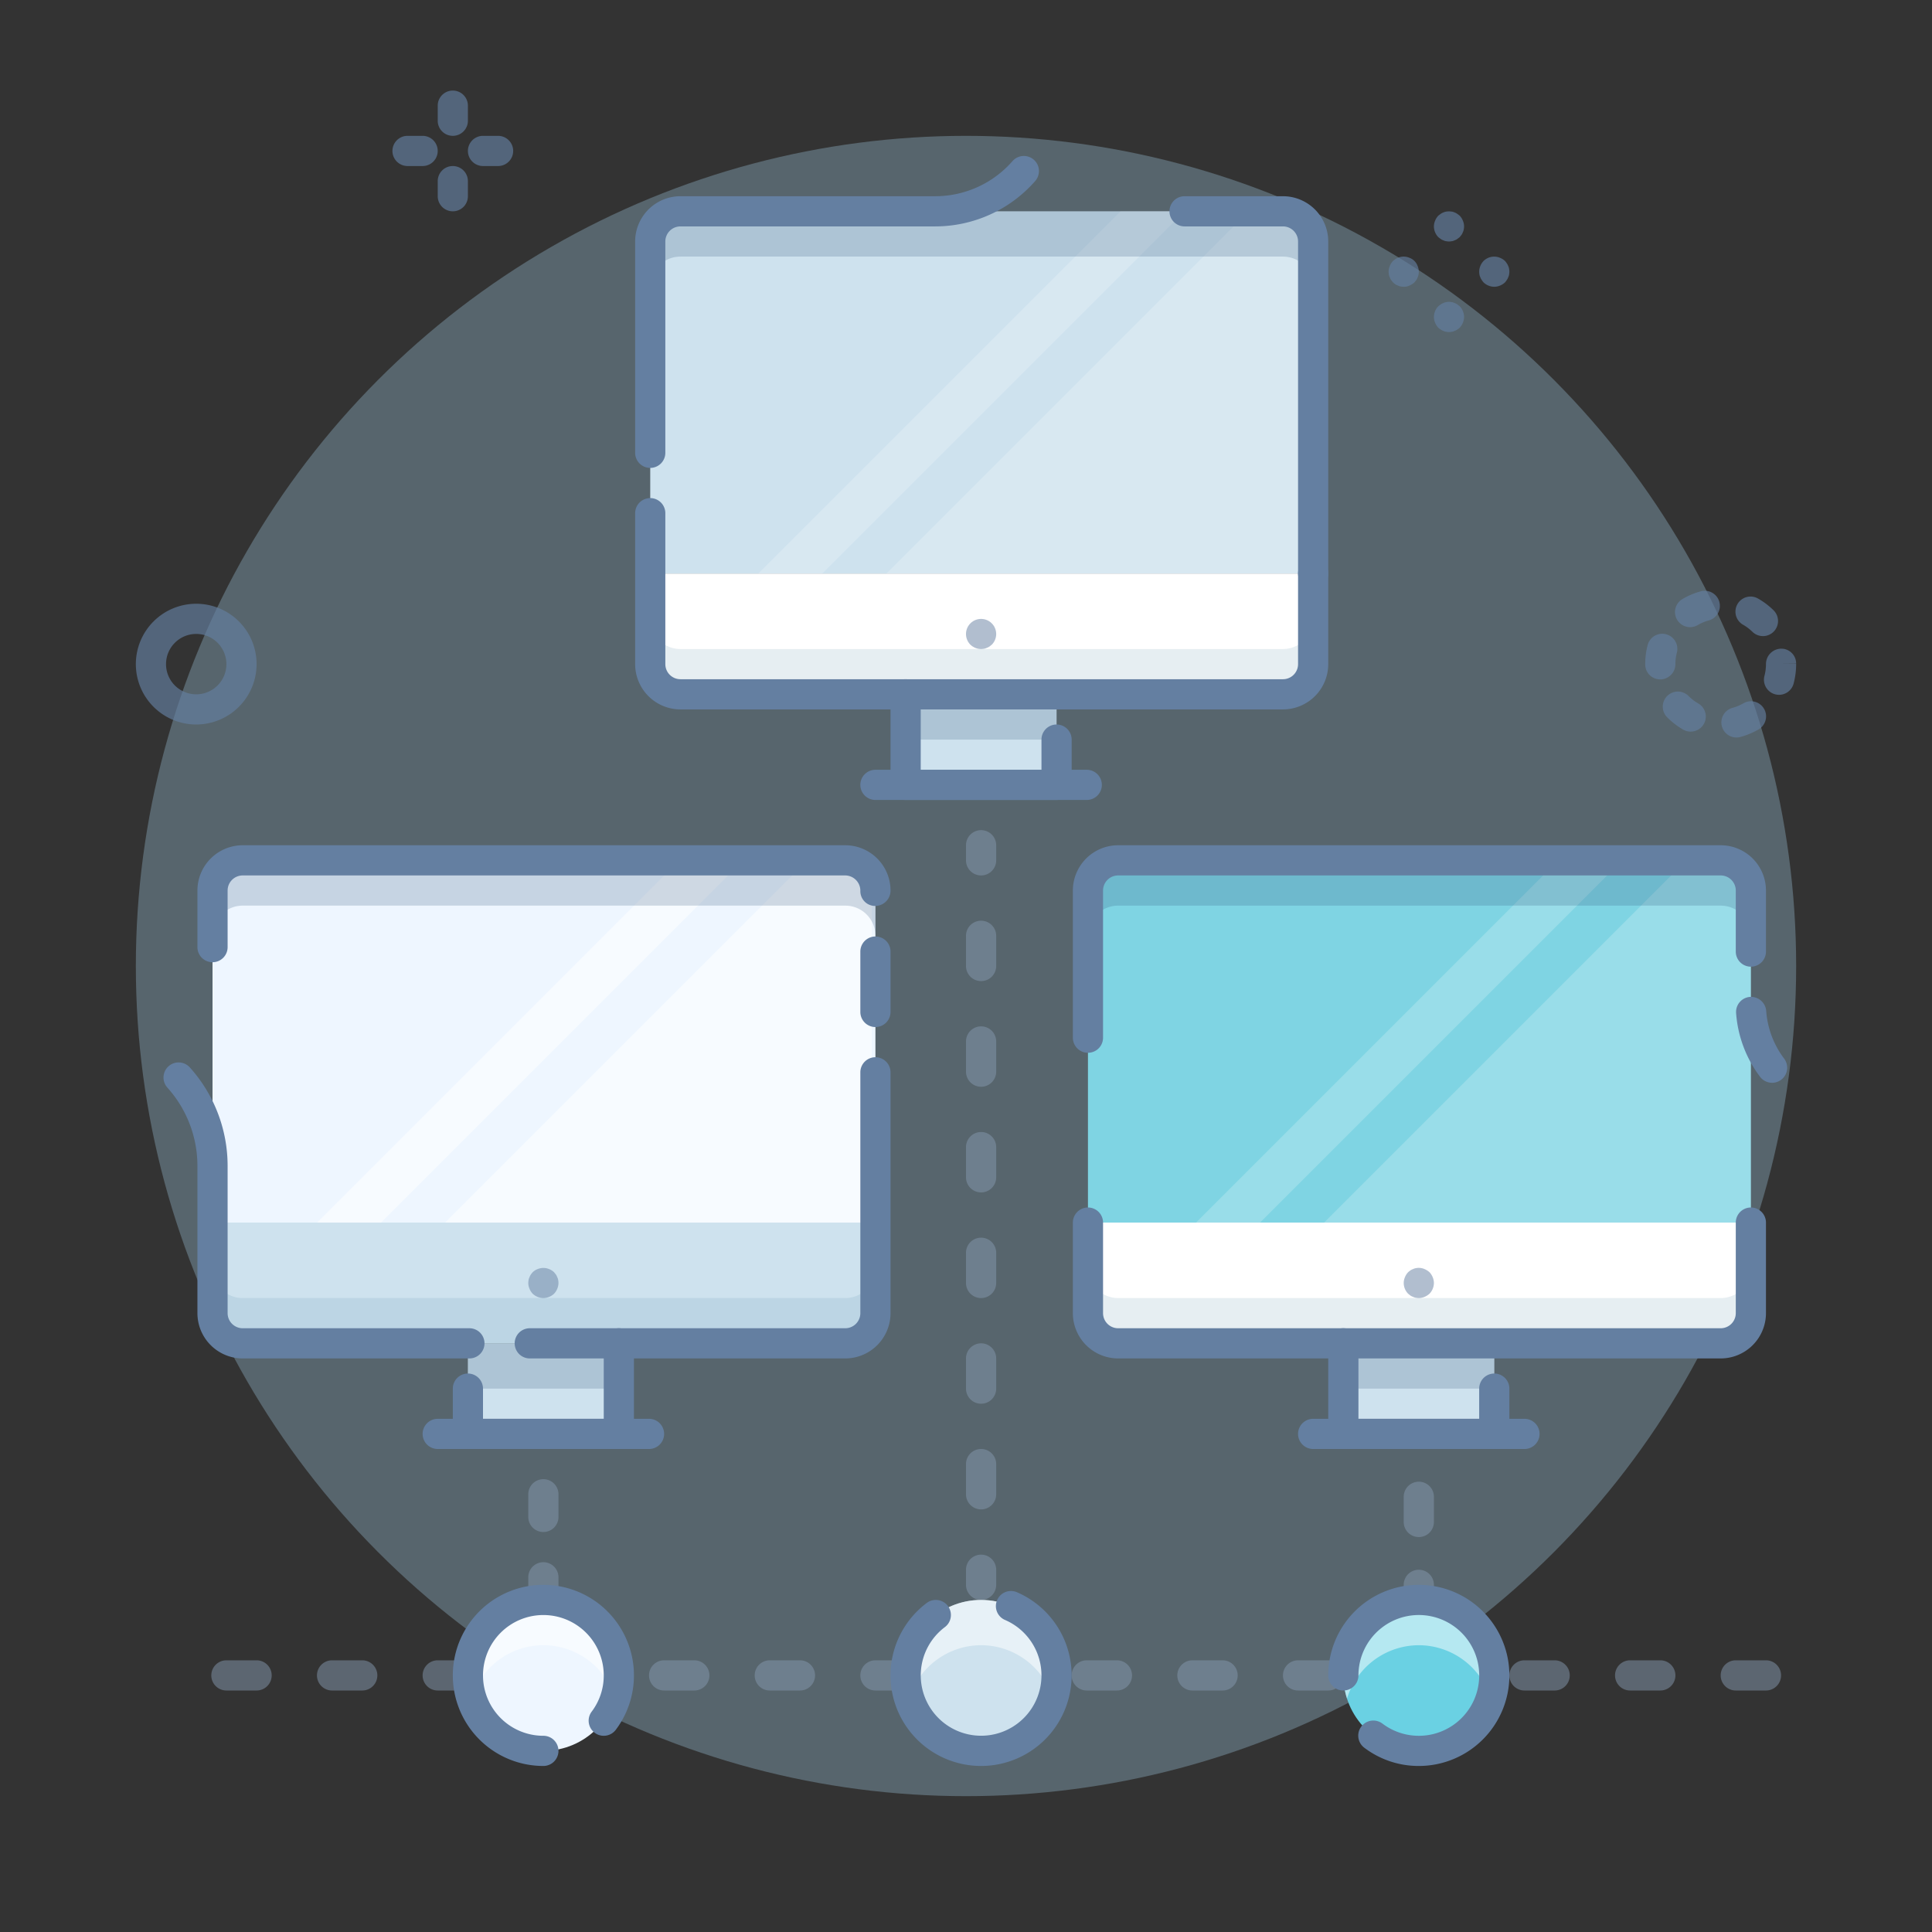 <?xml version="1.0" ?><svg height="128" id="STROKE_8" viewBox="0 0 128 128" width="128" xmlns="http://www.w3.org/2000/svg"><rect x="0" y="0" width="128" height="128" fill="#333333" stroke="none"/><title/><circle cx="64" cy="64" r="55" style="fill:#abdbf5;opacity:0.3"/><g style="opacity:0.5"><path d="M36,107a1.0 1,0,0,1-1-1v-1.5a1,1,0,0,1,2,0V106A1.0 1,0,0,1,36,107Z" style="fill:#8699b0"/><path d="M36,101.5a1.0 1,0,0,1-1-1V99a1,1,0,0,1,2,0v1.5A1.0 1,0,0,1,36,101.5Z" style="fill:#8699b0"/><path d="M65,106a1.0 1,0,0,1-1-1v-1a1,1,0,0,1,2,0v1A1.0 1,0,0,1,65,106Z" style="fill:#8699b0"/><path d="M65,100a1.0 1,0,0,1-1-1V97a1,1,0,0,1,2,0v2A1.0 1,0,0,1,65,100Zm0-7a1.0 1,0,0,1-1-1V90a1,1,0,0,1,2,0v2A1.0 1,0,0,1,65,93Zm0-7a1.0 1,0,0,1-1-1V83a1,1,0,0,1,2,0v2A1.0 1,0,0,1,65,86Zm0-7a1.0 1,0,0,1-1-1V76a1,1,0,0,1,2,0v2A1.0 1,0,0,1,65,79Zm0-7a1.0 1,0,0,1-1-1V69a1,1,0,0,1,2,0v2A1.0 1,0,0,1,65,72Zm0-7a1.0 1,0,0,1-1-1V62a1,1,0,0,1,2,0v2A1.0 1,0,0,1,65,65Z" style="fill:#8699b0"/><path d="M65,58a1.0 1,0,0,1-1-1V56a1,1,0,0,1,2,0v1A1.0 1,0,0,1,65,58Z" style="fill:#8699b0"/><path d="M94,107a1.0 1,0,0,1-1-1v-1a1,1,0,0,1,2,0v1A1.0 1,0,0,1,94,107Z" style="fill:#8699b0"/><path d="M94,101.834a1.0 1,0,0,1-1-1V99.167a1,1,0,0,1,2,0v1.667A1.0 1,0,0,1,94,101.834Z" style="fill:#8699b0"/><path d="M94,96a1.0 1,0,0,1-1-1V94a1,1,0,0,1,2,0v1A1.0 1,0,0,1,94,96Z" style="fill:#8699b0"/><path d="M31,112H29a1,1,0,0,1,0-2h2a1,1,0,0,1,0,2Zm-7,0H22a1,1,0,0,1,0-2h2a1,1,0,0,1,0,2Zm-7,0H15a1,1,0,0,1,0-2h2a1,1,0,0,1,0,2Z" style="fill:#8699b0"/><path d="M117,112h-2a1,1,0,0,1,0-2h2a1,1,0,0,1,0,2Zm-7,0h-2a1,1,0,0,1,0-2h2a1,1,0,0,1,0,2Zm-7,0h-2a1,1,0,0,1,0-2h2a1,1,0,0,1,0,2Z" style="fill:#8699b0"/><path d="M88,112H86a1,1,0,0,1,0-2h2a1,1,0,0,1,0,2Zm-7,0H79a1,1,0,0,1,0-2h2a1,1,0,0,1,0,2Zm-7,0H72a1,1,0,0,1,0-2h2a1,1,0,0,1,0,2Zm-7,0H65a1,1,0,0,1,0-2h2a1,1,0,0,1,0,2Zm-7,0H58a1,1,0,0,1,0-2h2a1,1,0,0,1,0,2Zm-7,0H51a1,1,0,0,1,0-2h2a1,1,0,0,1,0,2Zm-7,0H44a1,1,0,0,1,0-2h2a1,1,0,0,1,0,2Zm-6.99,0A1,1,0,0,1,39,110h.01a1,1,0,0,1,0,2Z" style="fill:#8699b0"/></g><circle cx="94" cy="111" r="5" style="fill:#6ad1e3"/><path d="M94,109a4.983,4.983,0,0,1,4.756,3.533A4.938,4.938,0,0,0,99,111a5,5,0,0,0-10,0,4.938,4.938,0,0,0,.244,1.533A4.983,4.983,0,0,1,94,109Z" style="fill:#fff;opacity:0.5"/><path d="M94,117a5.951,5.951,0,0,1-3.602-1.201 1.0 1,0,1,1,1.201-1.599A4.001,4.001,0,1,0,90,111a1,1,0,0,1-2,0,6,6,0,1,1,6,6Z" style="fill:#647fa1"/><circle cx="65" cy="111" r="5" style="fill:#cee2ee"/><path d="M65,109a4.983,4.983,0,0,1,4.756,3.533A4.938,4.938,0,0,0,70,111a5,5,0,0,0-10,0,4.938,4.938,0,0,0,.244,1.533A4.983,4.983,0,0,1,65,109Z" style="fill:#fff;opacity:0.5"/><path d="M65,117a6,6,0,0,1-3.601-10.8,1,1,0,0,1,1.201,1.6,3.999,3.999,0,1,0,4.001-.467 1.0 1,0,1,1,.801-1.832A6.001,6.001,0,0,1,65,117Z" style="fill:#647fa1"/><circle cx="36" cy="111" r="5" style="fill:#eef6ff"/><path d="M36,109a4.983,4.983,0,0,1,4.756,3.533A4.938,4.938,0,0,0,41,111a5,5,0,0,0-10,0,4.938,4.938,0,0,0,.244,1.533A4.983,4.983,0,0,1,36,109Z" style="fill:#fff;opacity:0.5"/><path d="M36,117a6,6,0,1,1,4.8-2.399,1,1,0,0,1-1.6-1.201A3.962,3.962,0,0,0,40,111a4,4,0,1,0-4,4,1,1,0,0,1,0,2Z" style="fill:#647fa1"/><g style="opacity:0.65"><path d="M30,9a1.0 1,0,0,1-1-1V7a1,1,0,0,1,2,0V8A1.0 1,0,0,1,30,9Z" style="fill:#647fa1"/><path d="M30,14a1.0 1,0,0,1-1-1V12a1,1,0,0,1,2,0v1A1.0 1,0,0,1,30,14Z" style="fill:#647fa1"/><path d="M28,11H27a1,1,0,0,1,0-2h1a1,1,0,0,1,0,2Z" style="fill:#647fa1"/><path d="M33,11H32a1,1,0,0,1,0-2h1a1,1,0,0,1,0,2Z" style="fill:#647fa1"/><path d="M96,16a1.26,1.26,0,0,1-.19-.02.614.614,0,0,1-.189-.06.548.548,0,0,1-.17-.09A1.953,1.953,0,0,1,95.29,15.71,1.03,1.03,0,0,1,95,15a.982.982,0,0,1,.08-.38,1.027,1.027,0,0,1,.21-.33c.05-.04.1-.08.16-.12a.548.548,0,0,1,.17-.09.601.601,0,0,1,.189-.06,1.209,1.209,0,0,1,.38,0,.607.607,0,0,1,.19.06.559.559,0,0,1,.17.09c.06.04.11.08.16.12a1.027,1.027,0,0,1,.21.33A1,1,0,0,1,97,15a1.141,1.141,0,0,1-.021.19.591.591,0,0,1-.06.19.776.776,0,0,1-.09.18c-.04.05-.08.1-.12.15-.05.04-.101.08-.16.12a.559.559,0,0,1-.17.09.62.62,0,0,1-.19.06A1.248,1.248,0,0,1,96,16Z" style="fill:#647fa1"/><path d="M96,22a1.26,1.26,0,0,1-.19-.02.614.614,0,0,1-.189-.06.548.548,0,0,1-.17-.09A.912.912,0,0,1,95.29,21.71a1.034,1.034,0,0,1-.21-.33A.981.981,0,0,1,95,21a1.048,1.048,0,0,1,.29-.71c.05-.04.1-.08.16-.12a.548.548,0,0,1,.17-.09.601.601,0,0,1,.189-.06.806.806,0,0,1,.38,0,.607.607,0,0,1,.19.06.559.559,0,0,1,.17.09c.06.04.11.08.16.12A1.052,1.052,0,0,1,97,21a1.0 1,0,0,1-.08.38,1.034,1.034,0,0,1-.21.33.95.95,0,0,1-.16.12.559.559,0,0,1-.17.09.62.62,0,0,1-.19.06A1.248,1.248,0,0,1,96,22Z" style="fill:#647fa1"/><path d="M93,19a1.542,1.542,0,0,1-.2-.02.649.649,0,0,1-.18-.06.762.762,0,0,1-.181-.09A1.526,1.526,0,0,1,92.29,18.71c-.04-.05-.08-.1-.12-.15a.739.739,0,0,1-.09-.18.623.623,0,0,1-.061-.18A1.383,1.383,0,0,1,92,18a.982.982,0,0,1,.08-.38,1.027,1.027,0,0,1,.21-.33l.149-.12a.762.762,0,0,1,.181-.09A.632.632,0,0,1,92.8,17.02a.959.959,0,0,1,.58.06.904.904,0,0,1,.54.54A1,1,0,0,1,94,18a1.259,1.259,0,0,1-.021.2.62.62,0,0,1-.06.18.776.776,0,0,1-.09.18c-.04.05-.08.1-.12.15a1.171,1.171,0,0,1-.33.21A.838.838,0,0,1,93,19Z" style="fill:#647fa1"/><path d="M99,19a1.032,1.032,0,0,1-.71-.29.98.98,0,0,1-.12-.16.542.542,0,0,1-.09-.17.623.623,0,0,1-.061-.18A1.383,1.383,0,0,1,98,18a1.048,1.048,0,0,1,.29-.71.999.999,0,0,1,1.09-.21A1.041,1.041,0,0,1,99.71,17.29a.955.955,0,0,1,.12.16.574.574,0,0,1,.09.17.59.59,0,0,1,.06.19A1.136,1.136,0,0,1,100,18a1.259,1.259,0,0,1-.021.2.62.62,0,0,1-.06.18.562.562,0,0,1-.09.17A.98.98,0,0,1,99.71,18.71a1.048,1.048,0,0,1-.33.21A1.0 1,0,0,1,99,19Z" style="fill:#647fa1"/><path d="M115.044,48.862a1,1,0,0,1-.261-1.965,3.019,3.019,0,0,0,.722-.302,1,1,0,0,1,1.004,1.73,5.029,5.029,0,0,1-1.202.501A.992.992,0,0,1,115.044,48.862Zm-3.031-.39a.994.994,0,0,1-.497-.133,5.016,5.016,0,0,1-1.034-.789 1.0 1,0,1,1,1.406-1.421,3.047,3.047,0,0,0,.624.475,1,1,0,0,1-.499,1.867Zm5.854-2.438a1.001,1.001,0,0,1-.967-1.258A3.036,3.036,0,0,0,117,44a1.019,1.019,0,0,1,.999-1.023.98.98,0,0,1,1,.977h-1l1,.009a5.032,5.032,0,0,1-.168,1.329A1.001,1.001,0,0,1,117.866,46.034ZM110,45.012a.99.99,0,0,1-1-.988V44a4.997,4.997,0,0,1,.161-1.263 1.0 1,0,1,1,1.936.503A3.013,3.013,0,0,0,111,44,1.01,1.01,0,0,1,110,45.012Zm6.8-2.869a.996.996,0,0,1-.7-.286,2.996,2.996,0,0,0-.625-.47,1,1,0,0,1,.984-1.741,5.017,5.017,0,0,1,1.041.784,1,1,0,0,1-.7,1.714Zm-4.826-.592a1.0 1,0,0,1-.508-1.862,4.95,4.95,0,0,1,1.201-.509 1.0 1,0,1,1,.531,1.928,2.985,2.985,0,0,0-.719.305A.995.995,0,0,1,111.974,41.551Z" style="fill:#647fa1"/><path d="M13,48a4,4,0,1,1,4-4A4.004,4.004,0,0,1,13,48Zm0-6a2,2,0,1,0,2,2A2.002,2.002,0,0,0,13,42Z" style="fill:#647fa1"/></g><path d="M87,38H43.08V16a2,2,0,0,1,2-2H85a2,2,0,0,1,2,2Z" style="fill:#cee2ee"/><g style="opacity:0.2"><polygon points="78.482 14 74.239 14 50.239 38 54.482 38 78.482 14" style="fill:#fff"/><path d="M85,14H82.724l-24,24H87V16A2,2,0,0,0,85,14Z" style="fill:#fff"/></g><rect height="6" style="fill:#cee2ee" width="10" x="60" y="46"/><rect height="3" style="fill:#2c4b75;opacity:0.2" width="10" x="60" y="46"/><path d="M85,46H45.08a2,2,0,0,1-2-2V38H87v6A2,2,0,0,1,85,46Z" style="fill:#fff"/><path d="M85,43H45.08a2,2,0,0,1-2-2v3a2,2,0,0,0,2,2H85a2,2,0,0,0,2-2V41A2,2,0,0,1,85,43Z" style="fill:#5b8ea8;opacity:0.15"/><path d="M85,14H45.08a2,2,0,0,0-2,2v3a2,2,0,0,1,2-2H85a2,2,0,0,1,2,2V16A2,2,0,0,0,85,14Z" style="fill:#2c4b75;opacity:0.2"/><path d="M70,53H60a1.0 1,0,0,1-1-1V46a1,1,0,0,1,2,0v5h8V49a1,1,0,0,1,2,0v3A1.0 1,0,0,1,70,53Z" style="fill:#647fa1"/><path d="M85,47H45.08a3.003,3.003,0,0,1-3-3V34a1,1,0,0,1,2,0V44a1.001,1.001,0,0,0,1,1H85a1.001,1.001,0,0,0,1-1V38a1,1,0,0,1,2,0v6A3.003,3.003,0,0,1,85,47Z" style="fill:#647fa1"/><path d="M87,39a1.0 1,0,0,1-1-1V16a1.001,1.001,0,0,0-1-1H78.481a1,1,0,0,1,0-2H85a3.003,3.003,0,0,1,3,3V38A1.0 1,0,0,1,87,39Z" style="fill:#647fa1"/><path d="M43.08,31a1.0 1,0,0,1-1-1V16a3.003,3.003,0,0,1,3-3H61.957a6.806,6.806,0,0,0,5.123-2.325,1,1,0,0,1,1.506,1.317A8.808,8.808,0,0,1,61.957,15h-16.877a1.001,1.001,0,0,0-1,1V30A1.0 1,0,0,1,43.08,31Z" style="fill:#647fa1"/><path d="M65,43a1.032,1.032,0,0,1-.71-.29,1,1,0,1,1,1.42,0c-.05.04-.101.08-.15.12a.756.756,0,0,1-.18.09.66.66,0,0,1-.18.06A1.404,1.404,0,0,1,65,43Z" style="fill:#647fa1;opacity:0.5"/><path d="M72,53H58a1,1,0,0,1,0-2H72a1,1,0,0,1,0,2Z" style="fill:#647fa1"/><path d="M58,81H14.08V59a2,2,0,0,1,2-2H56a2,2,0,0,1,2,2Z" style="fill:#eef6ff"/><g style="opacity:0.5"><polygon points="49.243 57 45 57 21 81 25.243 81 49.243 57" style="fill:#fff"/><path d="M55.761,57H53.485l-24,24H57.761V59A2,2,0,0,0,55.761,57Z" style="fill:#fff"/></g><rect height="6" style="fill:#cee2ee" width="10" x="31" y="89"/><rect height="3" style="fill:#2c4b75;opacity:0.2" width="10" x="31" y="89"/><path d="M56,89H16.08a2,2,0,0,1-2-2V81H58v6A2,2,0,0,1,56,89Z" style="fill:#cee2ee"/><path d="M56,86H16.08a2,2,0,0,1-2-2v3a2,2,0,0,0,2,2H56a2,2,0,0,0,2-2V84A2,2,0,0,1,56,86Z" style="fill:#5b8ea8;opacity:0.15"/><path d="M56,57H16.08a2,2,0,0,0-2,2v3a2,2,0,0,1,2-2H56a2,2,0,0,1,2,2V59A2,2,0,0,0,56,57Z" style="fill:#2c4b75;opacity:0.2"/><path d="M41,96H31a1.0 1,0,0,1-1-1V92a1,1,0,0,1,2,0v2h8V89a1,1,0,0,1,2,0v6A1.0 1,0,0,1,41,96Z" style="fill:#647fa1"/><path d="M56,90H35.099a1,1,0,0,1,0-2H56a1.001,1.001,0,0,0,1-1V71.044a1,1,0,1,1,2,0V87A3.003,3.003,0,0,1,56,90ZM31.099,90H16.08a3.003,3.003,0,0,1-3-3V77.25a7.755,7.755,0,0,0-1.991-5.193,1,1,0,0,1,1.488-1.337A9.752,9.752,0,0,1,15.08,77.25V87a1.001,1.001,0,0,0,1,1H31.099a1,1,0,0,1,0,2ZM58,68.044a1.0 1,0,0,1-1-1v-4a1,1,0,0,1,2,0v4A1.0 1,0,0,1,58,68.044ZM14.08,63.75a1.0 1,0,0,1-1-1V59a3.003,3.003,0,0,1,3-3H56a3.003,3.003,0,0,1,3,3,1.019,1.019,0,0,1-1,1.022.981.981,0,0,1-1-.978A1.011,1.011,0,0,0,56,58H16.08a1.001,1.001,0,0,0-1,1v3.75A1.0 1,0,0,1,14.08,63.75Z" style="fill:#647fa1"/><path d="M36,86a1.052,1.052,0,0,1-.71-.29,1.034,1.034,0,0,1-.21-.33A.981.981,0,0,1,35,85a1.383,1.383,0,0,1,.02-.2.623.623,0,0,1,.061-.18.745.745,0,0,1,.09-.18A1.552,1.552,0,0,1,35.29,84.29a.934.934,0,0,1,.33-.21,1.003,1.003,0,0,1,.76,0A1.041,1.041,0,0,1,36.71,84.29c.04.05.08.1.12.15a.782.782,0,0,1,.09.18.62.62,0,0,1,.06.18A1.259,1.259,0,0,1,37,85a1.0 1,0,0,1-.08.38,1.034,1.034,0,0,1-.21.33A1.054,1.054,0,0,1,36,86Z" style="fill:#647fa1;opacity:0.5"/><path d="M43,96H29a1,1,0,0,1,0-2H43a1,1,0,0,1,0,2Z" style="fill:#647fa1"/><path d="M116,81H72.08V59a2,2,0,0,1,2-2H114a2,2,0,0,1,2,2Z" style="fill:#7fd4e3"/><g style="opacity:0.2"><polygon points="107.482 57 103.239 57 79.239 81 83.482 81 107.482 57" style="fill:#fff"/><path d="M114,57h-2.276l-24,24H116V59A2,2,0,0,0,114,57Z" style="fill:#fff"/></g><rect height="6" style="fill:#cee2ee" width="10" x="89" y="89"/><rect height="3" style="fill:#2c4b75;opacity:0.2" width="10" x="89" y="89"/><path d="M114,89H74.08a2,2,0,0,1-2-2V81H116v6A2,2,0,0,1,114,89Z" style="fill:#fff"/><path d="M114,86H74.08a2,2,0,0,1-2-2v3a2,2,0,0,0,2,2H114a2,2,0,0,0,2-2V84A2,2,0,0,1,114,86Z" style="fill:#5b8ea8;opacity:0.15"/><path d="M114,57H74.08a2,2,0,0,0-2,2v3a2,2,0,0,1,2-2H114a2,2,0,0,1,2,2V59A2,2,0,0,0,114,57Z" style="fill:#2c4b75;opacity:0.2"/><path d="M99,96H89a1.0 1,0,0,1-1-1V89a1,1,0,0,1,2,0v5h8V92a1,1,0,0,1,2,0v3A1.0 1,0,0,1,99,96Z" style="fill:#647fa1"/><path d="M117.407,71.737a1.0 1,0,0,1-.8-.398,7.956,7.956,0,0,1-1.586-4.222,1.001,1.001,0,0,1,.925-1.07,1.012,1.012,0,0,1,1.069.925,5.962,5.962,0,0,0,1.189,3.164,1,1,0,0,1-.798,1.602ZM72.08,69.75a1.0 1,0,0,1-1-1V59a3.003,3.003,0,0,1,3-3H114a3.003,3.003,0,0,1,3,3v4.045a1,1,0,0,1-2,0V59a1.001,1.001,0,0,0-1-1H74.08a1.001,1.001,0,0,0-1,1v9.75A1.0 1,0,0,1,72.08,69.75Z" style="fill:#647fa1"/><path d="M114,90H74.08a3.003,3.003,0,0,1-3-3V81a1,1,0,0,1,2,0v6a1.001,1.001,0,0,0,1,1H114a1.001,1.001,0,0,0,1-1V81a1,1,0,0,1,2,0v6A3.003,3.003,0,0,1,114,90Z" style="fill:#647fa1"/><path d="M94,86a1.39,1.39,0,0,1-.2-.02.649.649,0,0,1-.18-.06.762.762,0,0,1-.181-.09C93.39,85.79,93.34,85.75,93.29,85.71A1.03,1.03,0,0,1,93,85a.982.982,0,0,1,.08-.38,1.027,1.027,0,0,1,.21-.33,1.534,1.534,0,0,1,.149-.12.762.762,0,0,1,.181-.09A.632.632,0,0,1,93.8,84.02a.959.959,0,0,1,.58.06A1.162,1.162,0,0,1,94.71,84.29a1.027,1.027,0,0,1,.21.33A1,1,0,0,1,95,85a1.034,1.034,0,0,1-.29.71,1.171,1.171,0,0,1-.33.21A1.0 1,0,0,1,94,86Z" style="fill:#647fa1;opacity:0.5"/><path d="M101,96H87a1,1,0,0,1,0-2h14a1,1,0,0,1,0,2Z" style="fill:#647fa1"/></svg>